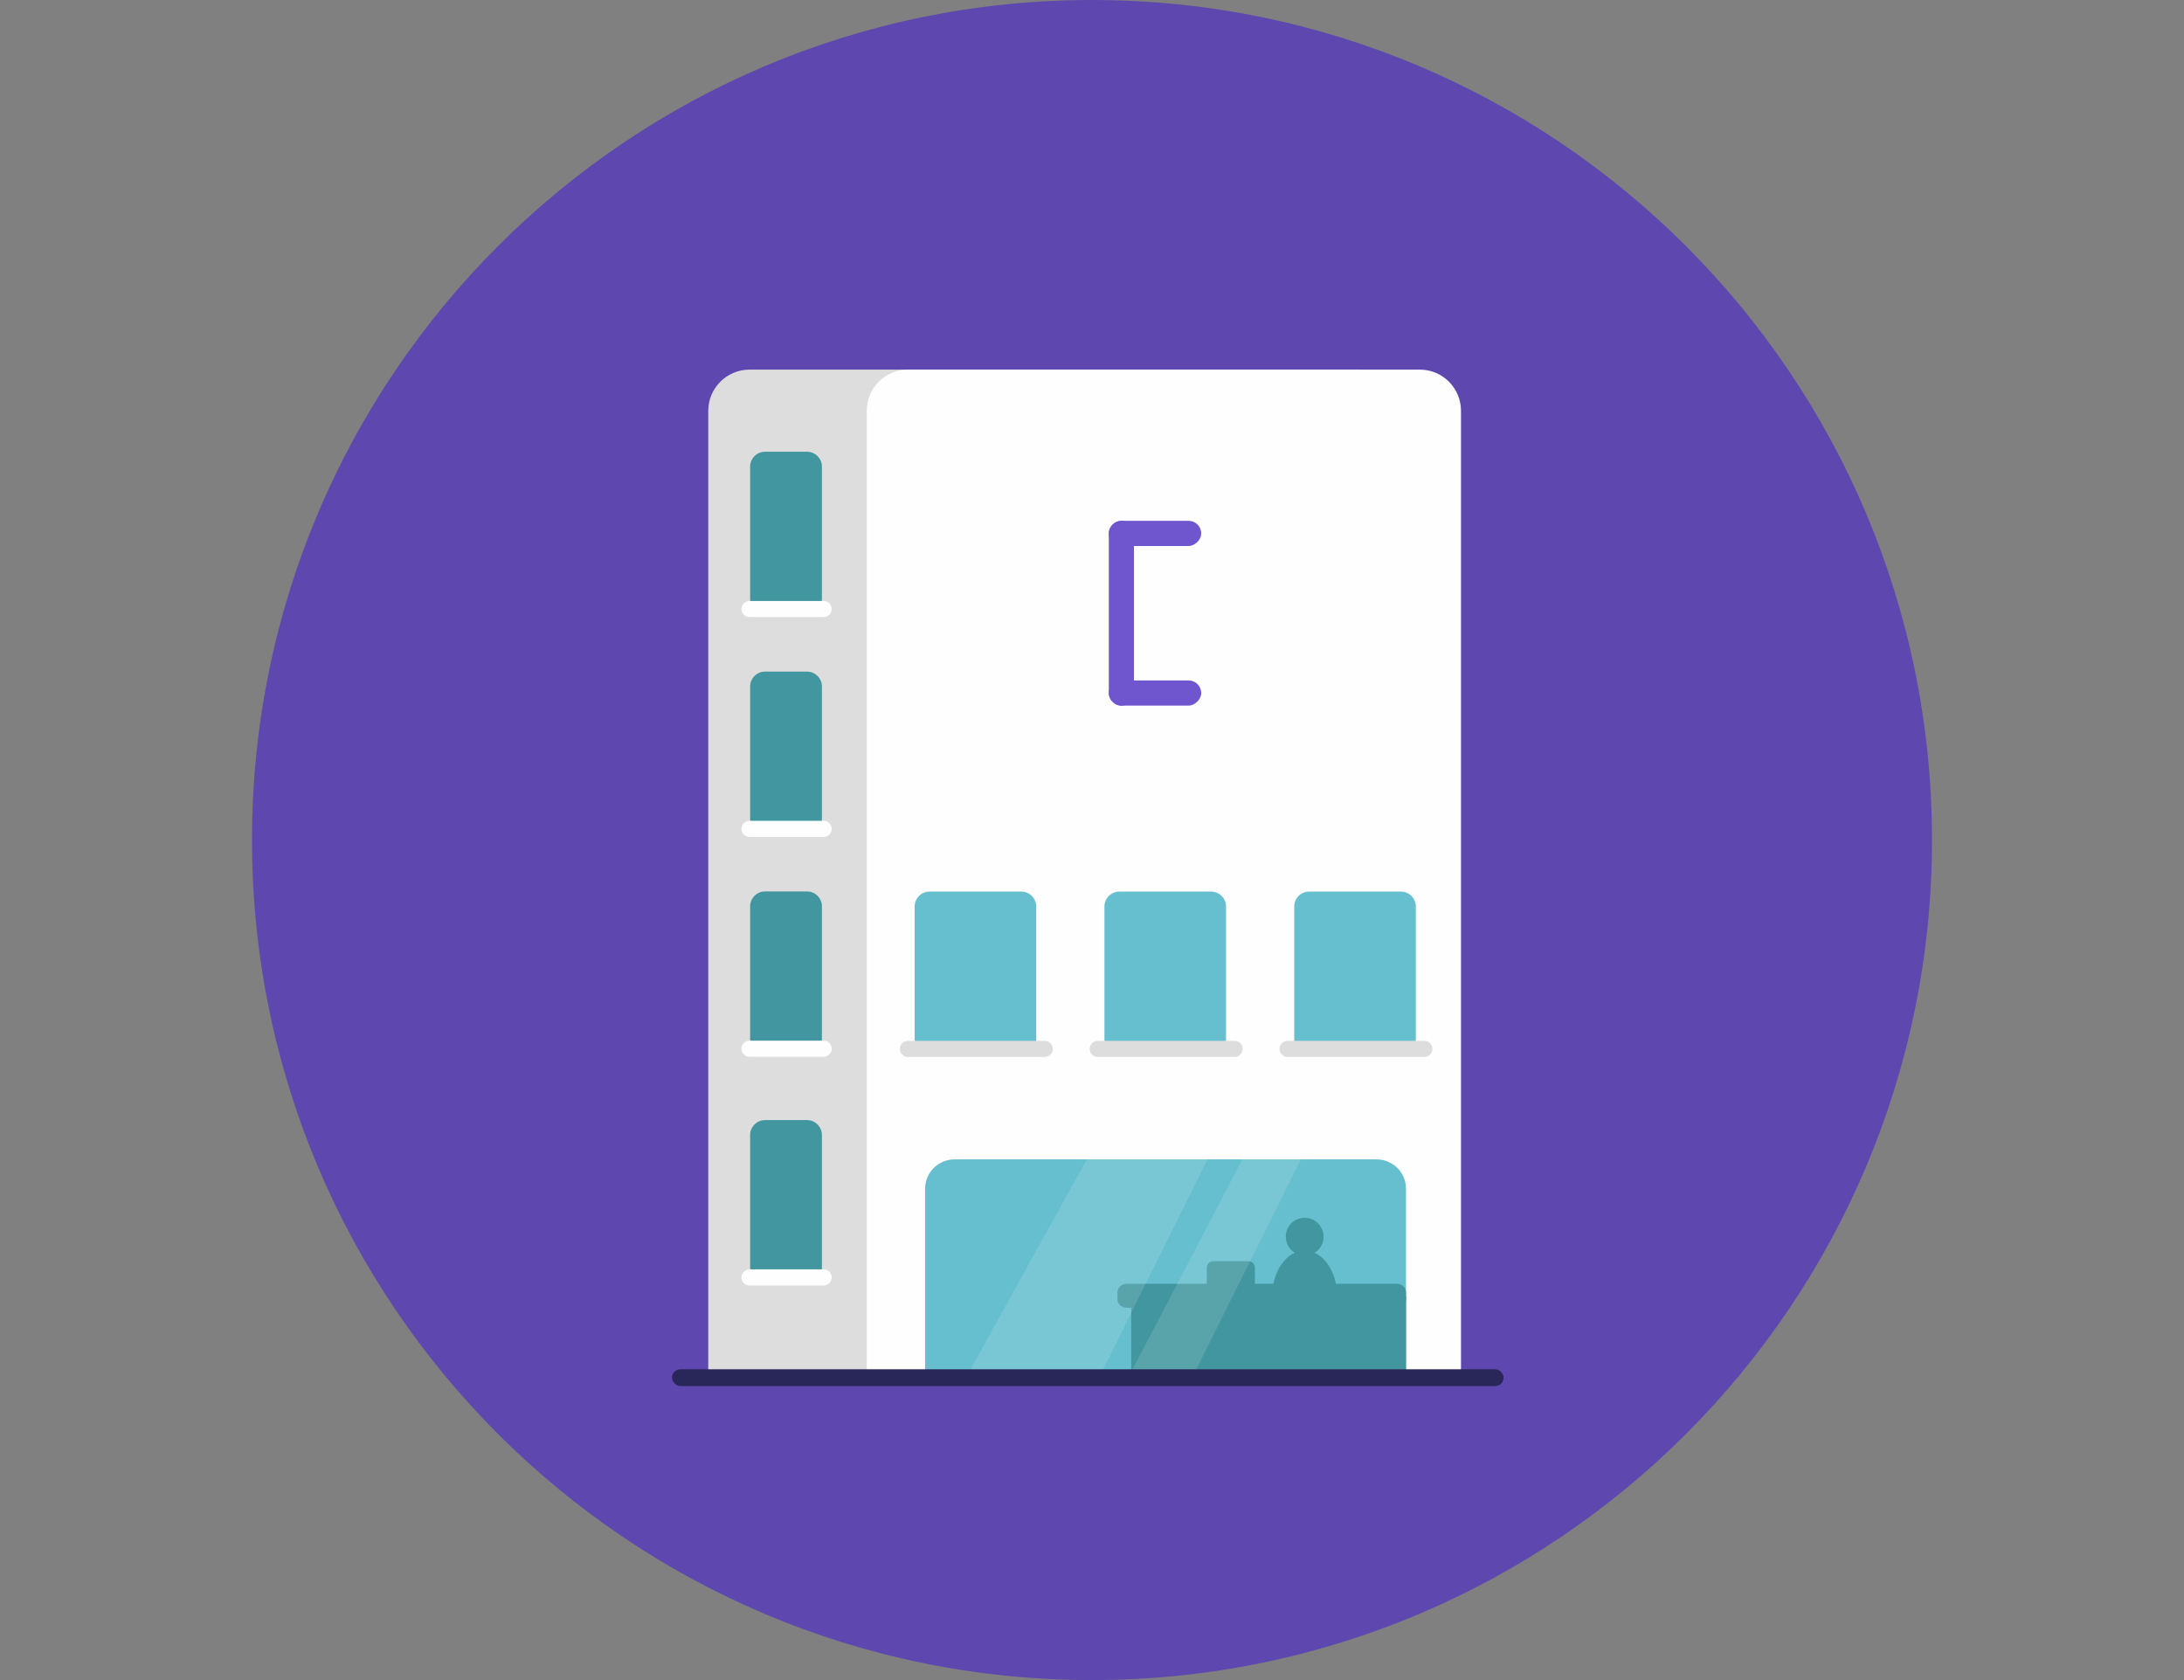 <svg width="260" height="200" viewBox="0 0 260 200" fill="none" xmlns="http://www.w3.org/2000/svg">
<rect x="0" y="0" width="260" height="200" fill="#808080" stroke="none"/>
<path d="M130 200C185.228 200 230 155.228 230 100C230 44.772 185.228 0 130 0C74.772 0 30 44.772 30 100C30 155.228 74.772 200 130 200Z" fill="#5E48AF"/>
<mask id="mask0" mask-type="alpha" maskUnits="userSpaceOnUse" x="30" y="0" width="200" height="200">
<path d="M130 200C185.228 200 230 155.228 230 100C230 44.772 185.228 0 130 0C74.772 0 30 44.772 30 100C30 155.228 74.772 200 130 200Z" fill="white"/>
</mask>
<g mask="url(#mask0)">
</g>
<path fill-rule="evenodd" clip-rule="evenodd" d="M84.316 163.778V48.901C84.316 46.205 86.524 44 89.222 44H161.198C163.896 44 166.104 46.205 166.104 48.901V158.878C166.104 161.573 163.896 163.778 161.198 163.778H84.316Z" fill="#DDDDDD"/>
<path fill-rule="evenodd" clip-rule="evenodd" d="M103.182 163.778V48.901C103.182 46.205 105.38 44 108.066 44H169.043C171.729 44 173.928 46.205 173.928 48.901V163.778H103.182Z" fill="#FEFEFE"/>
<path fill-rule="evenodd" clip-rule="evenodd" d="M167.382 163.778H110.131V141.501C110.131 139.584 111.707 138.016 113.633 138.016H163.881C165.807 138.016 167.382 139.584 167.382 141.501V163.778Z" fill="#66BFCF"/>
<path fill-rule="evenodd" clip-rule="evenodd" d="M121.586 125.441H110.663C109.685 125.441 108.885 124.641 108.885 123.663V107.915C108.885 106.937 109.685 106.137 110.663 106.137H121.586C122.563 106.137 123.363 106.937 123.363 107.915V123.663C123.363 124.641 122.563 125.441 121.586 125.441Z" fill="#66BFCF"/>
<path fill-rule="evenodd" clip-rule="evenodd" d="M124.379 125.822H108.088C107.561 125.822 107.13 125.391 107.13 124.864C107.13 124.337 107.561 123.906 108.088 123.906H124.379C124.906 123.906 125.337 124.337 125.337 124.864C125.337 125.391 124.906 125.822 124.379 125.822Z" fill="#DDDDDD"/>
<path fill-rule="evenodd" clip-rule="evenodd" d="M144.18 125.441H133.257C132.279 125.441 131.479 124.641 131.479 123.663V107.915C131.479 106.937 132.279 106.137 133.257 106.137H144.18C145.157 106.137 145.957 106.937 145.957 107.915V123.663C145.957 124.641 145.157 125.441 144.18 125.441Z" fill="#66BFCF"/>
<path fill-rule="evenodd" clip-rule="evenodd" d="M146.973 125.822H130.683C130.156 125.822 129.725 125.391 129.725 124.864C129.725 124.337 130.156 123.906 130.683 123.906H146.973C147.5 123.906 147.932 124.337 147.932 124.864C147.932 125.391 147.5 125.822 146.973 125.822Z" fill="#DDDDDD"/>
<path fill-rule="evenodd" clip-rule="evenodd" d="M166.774 125.441H155.851C154.874 125.441 154.074 124.641 154.074 123.663V107.915C154.074 106.937 154.874 106.137 155.851 106.137H166.774C167.752 106.137 168.552 106.937 168.552 107.915V123.663C168.552 124.641 167.752 125.441 166.774 125.441Z" fill="#66BFCF"/>
<path fill-rule="evenodd" clip-rule="evenodd" d="M169.567 125.822H153.277C152.75 125.822 152.318 125.391 152.318 124.864C152.318 124.337 152.75 123.906 153.277 123.906H169.567C170.094 123.906 170.526 124.337 170.526 124.864C170.526 125.391 170.094 125.822 169.567 125.822Z" fill="#DDDDDD"/>
<path fill-rule="evenodd" clip-rule="evenodd" d="M96.071 125.422H91.078C90.101 125.422 89.301 124.622 89.301 123.645V107.896C89.301 106.918 90.101 106.119 91.078 106.119H96.071C97.049 106.119 97.848 106.918 97.848 107.896V123.645C97.848 124.622 97.049 125.422 96.071 125.422Z" fill="#41969F"/>
<path fill-rule="evenodd" clip-rule="evenodd" d="M98.055 125.804H89.224C88.697 125.804 88.266 125.373 88.266 124.845C88.266 124.318 88.697 123.887 89.224 123.887H98.055C98.583 123.887 99.014 124.318 99.014 124.845C99.014 125.373 98.583 125.804 98.055 125.804Z" fill="#FEFEFE"/>
<path fill-rule="evenodd" clip-rule="evenodd" d="M96.071 99.251H91.078C90.101 99.251 89.301 98.451 89.301 97.473V81.724C89.301 80.746 90.101 79.947 91.078 79.947H96.071C97.049 79.947 97.848 80.746 97.848 81.724V97.473C97.848 98.451 97.049 99.251 96.071 99.251Z" fill="#41969F"/>
<path fill-rule="evenodd" clip-rule="evenodd" d="M96.071 73.079H91.078C90.101 73.079 89.301 72.279 89.301 71.301V55.552C89.301 54.575 90.101 53.775 91.078 53.775H96.071C97.049 53.775 97.848 54.575 97.848 55.552V71.301C97.848 72.279 97.049 73.079 96.071 73.079Z" fill="#41969F"/>
<path fill-rule="evenodd" clip-rule="evenodd" d="M98.055 99.632H89.224C88.697 99.632 88.266 99.201 88.266 98.674C88.266 98.146 88.697 97.715 89.224 97.715H98.055C98.583 97.715 99.014 98.146 99.014 98.674C99.014 99.201 98.583 99.632 98.055 99.632Z" fill="#FEFEFE"/>
<path fill-rule="evenodd" clip-rule="evenodd" d="M98.055 73.46H89.224C88.697 73.46 88.266 73.029 88.266 72.502C88.266 71.975 88.697 71.543 89.224 71.543H98.055C98.583 71.543 99.014 71.975 99.014 72.502C99.014 73.029 98.583 73.46 98.055 73.46Z" fill="#FEFEFE"/>
<path fill-rule="evenodd" clip-rule="evenodd" d="M96.071 152.642H91.078C90.101 152.642 89.301 151.842 89.301 150.864V135.116C89.301 134.138 90.101 133.338 91.078 133.338H96.071C97.049 133.338 97.848 134.138 97.848 135.116V150.864C97.848 151.842 97.049 152.642 96.071 152.642Z" fill="#41969F"/>
<path fill-rule="evenodd" clip-rule="evenodd" d="M98.055 153.023H89.224C88.697 153.023 88.266 152.592 88.266 152.065C88.266 151.538 88.697 151.107 89.224 151.107H98.055C98.583 151.107 99.014 151.538 99.014 152.065C99.014 152.592 98.583 153.023 98.055 153.023Z" fill="#FEFEFE"/>
<path fill-rule="evenodd" clip-rule="evenodd" d="M157.568 147.217C157.568 148.459 156.561 149.466 155.318 149.466C154.076 149.466 153.069 148.459 153.069 147.217C153.069 145.975 154.076 144.967 155.318 144.967C156.561 144.967 157.568 145.975 157.568 147.217Z" fill="#41969F"/>
<path fill-rule="evenodd" clip-rule="evenodd" d="M166.275 155.683H134.139C133.527 155.683 133.032 155.224 133.032 154.657V153.847C133.032 153.28 133.527 152.821 134.139 152.821H166.275C166.886 152.821 167.382 153.28 167.382 153.847V154.657C167.382 155.224 166.886 155.683 166.275 155.683Z" fill="#41969F"/>
<path fill-rule="evenodd" clip-rule="evenodd" d="M134.667 163.778H167.382V154.373H134.667V163.778Z" fill="#41969F"/>
<path fill-rule="evenodd" clip-rule="evenodd" d="M159.203 154.396C159.203 157.445 157.464 159.917 155.318 159.917C153.173 159.917 151.434 157.445 151.434 154.396C151.434 151.347 153.173 148.875 155.318 148.875C157.464 148.875 159.203 151.347 159.203 154.396Z" fill="#41969F"/>
<path fill-rule="evenodd" clip-rule="evenodd" d="M148.622 150.136H144.432C144.009 150.136 143.664 150.483 143.664 150.908V154.271C143.664 154.696 144.009 155.043 144.432 155.043H148.622C149.044 155.043 149.389 154.696 149.389 154.271V150.908C149.389 150.483 149.044 150.136 148.622 150.136Z" fill="#41969F"/>
<path opacity="0.425" fill-rule="evenodd" clip-rule="evenodd" d="M143.742 138.016L130.947 163.778H115.116L129.382 138.016H143.742Z" fill="#FEFEFE" fill-opacity="0.3"/>
<path opacity="0.425" fill-rule="evenodd" clip-rule="evenodd" d="M154.867 138.016L142.034 163.778H134.42L147.913 138.015L154.867 138.016Z" fill="#FEFEFE" fill-opacity="0.3"/>
<rect x="132" y="62" width="3" height="22" rx="1.5" fill="#7056CE"/>
<rect x="143" y="62" width="3" height="11" rx="1.5" transform="rotate(90 143 62)" fill="#7056CE"/>
<rect x="143" y="81" width="3" height="11" rx="1.5" transform="rotate(90 143 81)" fill="#7056CE"/>
<rect x="179" y="165" width="99" height="2" rx="1" transform="rotate(-180 179 165)" fill="#292659"/>
</svg>
